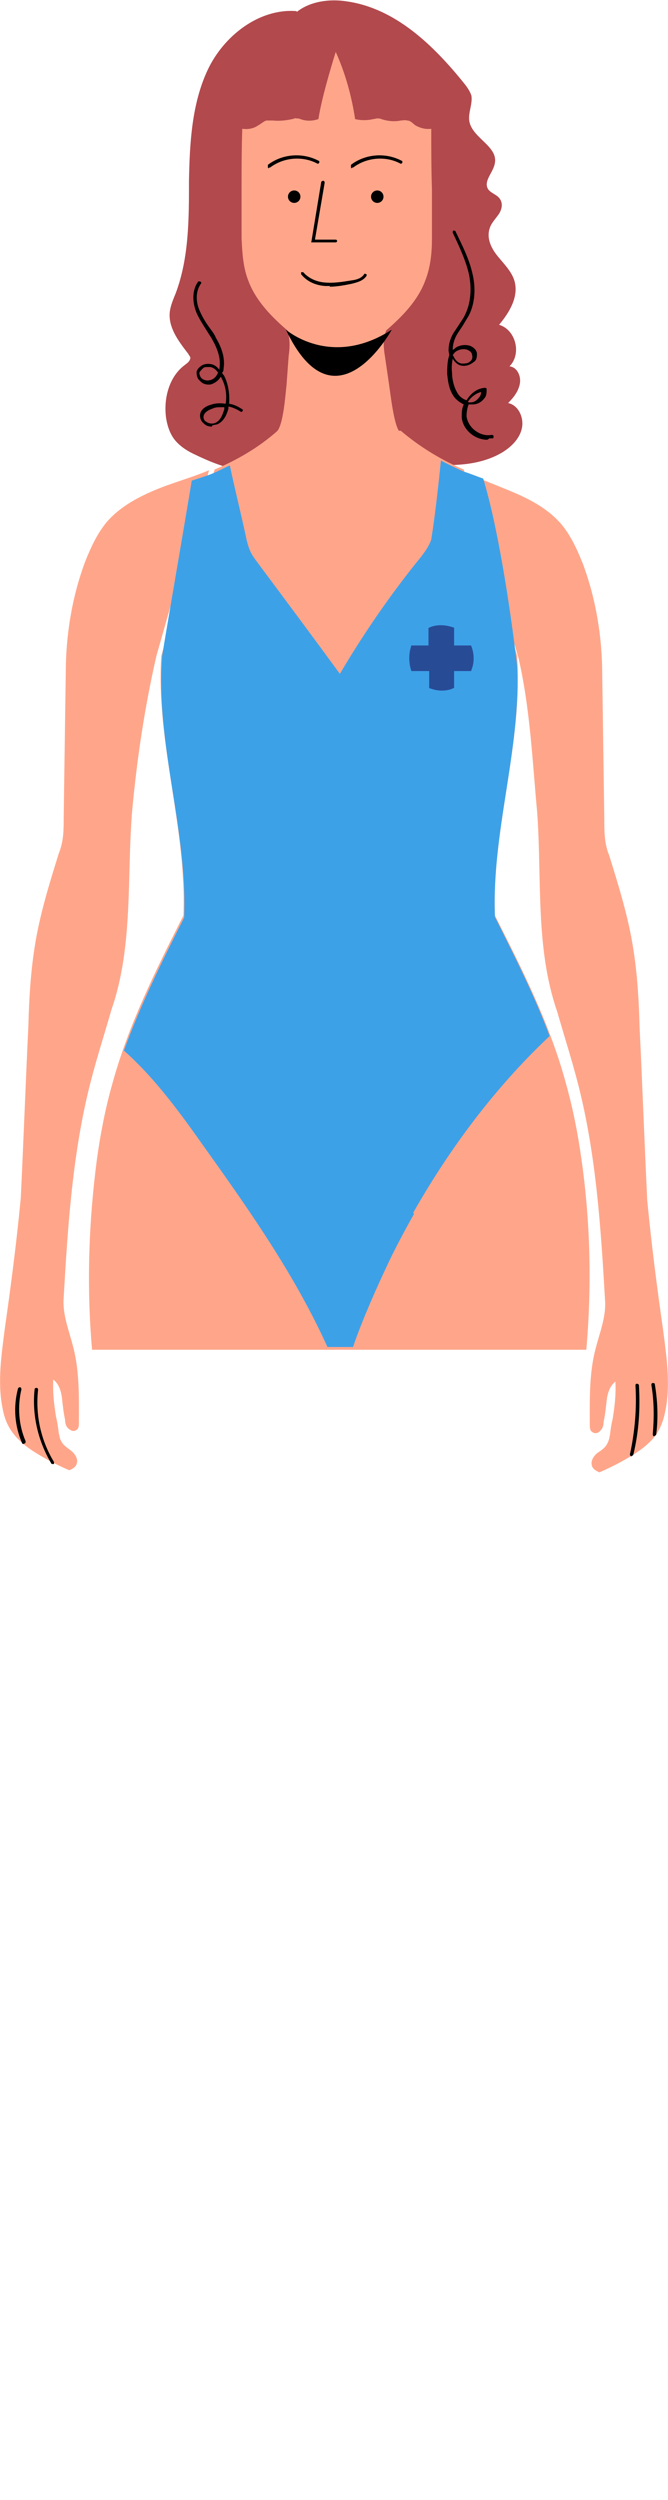 <?xml version="1.0" encoding="UTF-8"?>
<svg id="Lag_2" xmlns="http://www.w3.org/2000/svg" version="1.1" viewBox="0 0 96.5 361">
  <!-- Generator: Adobe Illustrator 29.8.2, SVG Export Plug-In . SVG Version: 2.1.1 Build 3)  -->
  <defs>
    <style>
      .st0 {
        fill: #284b96;
        stroke: #284b96;
        stroke-miterlimit: 10;
      }

      .st1 {
        fill: #3da1e8;
      }

      .st2 {
        fill: #ffa68a;
      }

      .st3 {
        fill: #b2494d;
      }
    </style>
  </defs>
  <g id="pige_uden_ben">
    <g id="pige_uden_ben-2">
      <g>
        <g>
          <path class="st3" d="M42.8,1.6c-5.4-.4-10.5,3.6-12.8,8.5s-2.6,10.6-2.7,16c0,5.5,0,11.1-1.9,16.2-.4,1-.9,2.1-.9,3.2,0,2.1,1.4,3.9,2.7,5.6.1.2.2.3.3.5,0,.5-.4.8-.8,1.1-2.3,1.7-3.1,4.9-2.7,7.7.2,1.2.6,2.4,1.4,3.3.8.9,1.8,1.5,2.9,2,2.5,1.2,5.1,2.2,7.9,2.4,5.3.5,10.6-1.6,15.9-1.8,3.5-.1,6.9.6,10.4.8s7.1,0,10.1-1.8c1.3-.8,2.5-2,2.8-3.5.3-1.5-.5-3.3-2-3.6.8-.8,1.5-1.7,1.7-2.8s-.4-2.4-1.5-2.5c1.8-1.8.9-5.3-1.5-6,1.5-1.8,2.9-4.1,2.2-6.4-.4-1.3-1.5-2.4-2.4-3.5-.9-1.1-1.6-2.5-1.2-3.9.2-.8.8-1.4,1.3-2.1s.7-1.6.2-2.3c-.4-.6-1.3-.8-1.7-1.4-.7-1.2.8-2.4,1-3.8.4-2.4-3.3-3.6-3.7-6-.2-1.2.5-2.5.3-3.7-.2-.6-.6-1.2-1-1.7C62.6,6.5,57.1,1.2,50.1.2c-2.5-.4-5.3,0-7.2,1.5h0Z"/>
          <g>
            <path d="M70.4,63.5c-1.8,0-3.5-1.4-3.7-3.2,0-.7,0-1.3.3-1.9-.6-.3-1.2-.7-1.6-1.4-.6-1-.7-2.1-.8-3,0-.8,0-1.8.3-2.7,0-.2-.1-.5-.1-.7,0-.8.2-1.8.9-2.8.2-.3.4-.6.6-.9.3-.5.7-1,.9-1.5.8-1.6,1-3.8.5-6-.5-2-1.4-3.9-2.3-5.8,0-.1,0-.3.1-.3.1,0,.3,0,.3.1.9,1.9,1.9,3.8,2.4,5.9.6,2.3.4,4.6-.5,6.3-.3.5-.6,1-.9,1.5-.2.3-.4.6-.6.9-.6.9-.8,1.8-.8,2.5h0c0,0,.1,0,.2-.1.5-.5,1.4-.7,2.2-.5.6.2,1,.6,1.1,1.1,0,.5,0,1-.5,1.3-.5.4-1.1.6-1.7.5-.6-.1-1-.5-1.3-1-.1.5-.2,1.2-.1,2,0,.8.2,1.9.7,2.8.3.6.8,1,1.4,1.2.6-1,1.5-1.7,2.6-1.8.1,0,.3,0,.3.2,0,.5,0,1-.4,1.4-.4.5-1,.8-1.6.8-.2,0-.4,0-.6,0-.2.5-.3,1.1-.3,1.7.2,1.7,2,3,3.6,2.7.1,0,.3,0,.3.2s0,.3-.2.3-.3,0-.4,0h0ZM67.7,58.1c.1,0,.2,0,.3,0,.5,0,.9-.3,1.2-.7.2-.2.3-.5.3-.8-.8.2-1.5.8-1.9,1.4h0ZM65.5,51.4c.2.5.6,1,1.2,1.1.4,0,.9,0,1.2-.3.3-.2.4-.6.3-.9,0-.5-.5-.7-.7-.8-.6-.2-1.3,0-1.7.3-.2.2-.3.3-.4.5h0Z"/>
            <path d="M30.6,61.6c-.4,0-.8-.1-1.1-.4-.4-.3-.6-.7-.6-1.2,0-.9.9-1.4,1.7-1.6.6-.2,1.3-.2,2-.1.2-1.3,0-2.6-.6-3.7,0,0,0-.1-.1-.2-.3.5-.8.9-1.4,1.1-.5.1-1.2,0-1.6-.5-.4-.3-.5-.8-.5-1.2,0-.4.3-.7.7-1,.5-.3,1-.3,1.5-.2.4.1.8.4,1.1.8,0,0,0-.1,0-.2.2-1.2-.1-2.5-1-4.1-.2-.4-.5-.8-.8-1.3-.5-.8-1.1-1.7-1.5-2.6-.7-1.7-.6-3.4.2-4.5,0-.1.2-.1.4,0,.1,0,.1.2,0,.3-.7,1-.8,2.5-.1,4,.4.9.9,1.7,1.5,2.5.3.4.6.8.8,1.3,1,1.7,1.3,3.1,1.1,4.4,0,.2,0,.4-.2.6,0,.2.2.3.3.5.6,1.2.8,2.7.7,4,.7.1,1.3.4,1.9.8.1,0,.1.2,0,.3,0,.1-.2.1-.3,0-.5-.3-1.1-.6-1.7-.7,0,0,0,.2,0,.3-.2.7-.6,1.9-1.7,2.3-.2,0-.4.1-.6.1h0ZM31.9,58.8c-.4,0-.8,0-1.2.2-.6.2-1.3.6-1.3,1.2,0,.4.2.6.4.7.4.3.9.3,1.2.2.9-.3,1.2-1.4,1.4-2v-.3c-.1,0-.3,0-.5,0h0ZM30,53c-.3,0-.5,0-.7.2-.2.2-.4.4-.5.6,0,.4.2.7.3.8.3.3.8.4,1.2.3.6-.1,1-.6,1.2-1.1-.3-.4-.6-.7-1.1-.8-.1,0-.2,0-.4,0Z"/>
          </g>
        </g>
        <g id="krop">
          <path id="krop-2" class="st2" d="M51,194.2c-1.2,0-2.3,0-3.5,0"/>
          <path id="torso" class="st2" d="M13.3,194.9c-.8-9.1-.5-18.4.7-27.5.5-3.6,1.2-7.3,2.2-10.8,2.3-8.5,6.3-16.5,10.3-24.4.5-12.7-4-25-3.2-37.5l7.7-26.9c3.3-1.4,6.4-3.2,9.1-5.6h17.8c2.7,2.3,5.8,4.2,9.1,5.6l7.7,26.9c.9,12.5-3.7,24.8-3.2,37.5,4,7.9,8,15.8,10.3,24.4,1,3.6,1.7,7.2,2.2,10.8,1.3,9.1,1.5,18.4.7,27.5"/>
          <path id="krop-3" class="st2" d="M50.3,194.2c-1.2,0-2.3,0-3.5,0"/>
          <g id="arm">
            <path id="arm-2" class="st2" d="M30.2,67.9c-2.6,1.1-5.3,1.8-7.9,2.9-2.6,1.1-5.1,2.5-6.9,4.6-1.4,1.7-2.3,3.7-3.1,5.7-1.9,5.1-2.8,10.6-2.8,16.1-.1,7-.2,14-.3,20.9,0,1.7,0,3.4-.7,5.1-1.4,4.5-2.8,9-3.5,13.6-.6,3.8-.8,7.6-.9,11.3-.4,8.3-.7,16.6-1.1,24.9-.6,6.3-1.4,12.5-2.3,18.8-.5,3.9-1.1,7.9-.3,11.7.2,1.1.6,2.2,1.3,3.2.9,1.3,2.2,2.3,3.5,3.1,1.6,1,3.2,1.8,4.8,2.5.5-.2,1-.5,1.1-1,.2-.7-.3-1.4-.8-1.8s-1.2-.8-1.5-1.5c-.2-.3-.2-.7-.3-1-.1-.8-.2-1.6-.4-2.4-.3-1.8-.5-3.6-.4-5.4.9.7,1.2,1.9,1.3,3.1.1.9.2,1.8.4,2.7,0,.4.1.9.4,1.2s.8.6,1.2.3c.4-.2.4-.7.4-1.1,0-3.6.1-7.3-.8-10.8-.6-2.4-1.6-4.8-1.4-7.2.6-10.5,1.3-21.1,3.9-31.2.9-3.5,2-6.9,3-10.4,3.2-9.2,2.2-19.2,3-28.8.7-7.5,1.8-14.9,3.5-22.3"/>
            <path d="M7.6,211.4c0,0-.2,0-.2-.1-1.9-3.2-2.8-7-2.4-10.7,0-.1.1-.2.3-.2.1,0,.2.1.2.3-.4,3.6.4,7.3,2.3,10.4,0,.1,0,.3,0,.3,0,0,0,0-.1,0h0Z"/>
            <path d="M3.4,208.5c0,0-.2,0-.2-.1-1.1-2.5-1.3-5.3-.6-7.9,0-.1.2-.2.3-.2.1,0,.2.2.2.3-.6,2.5-.4,5.2.6,7.5,0,.1,0,.3-.1.3,0,0,0,0,0,0h0Z"/>
          </g>
          <g id="arm-3">
            <path id="arm-4" class="st2" d="M67.1,68.2c2.6,1.1,4.5,1.8,7.1,2.9s5.1,2.5,6.9,4.6c1.4,1.7,2.3,3.7,3.1,5.7,1.9,5.1,2.8,10.6,2.8,16.1.1,7,.2,14,.3,20.9,0,1.7,0,3.4.7,5.1,1.4,4.5,2.8,9,3.5,13.6.6,3.8.8,7.6.9,11.3.4,8.3.7,16.6,1.1,24.9.6,6.3,1.4,12.5,2.3,18.8.5,3.9,1.1,7.9.3,11.7-.2,1.1-.6,2.2-1.2,3.2-.9,1.3-2.2,2.3-3.5,3.1-1.6,1-3.2,1.8-4.8,2.5-.5-.2-1-.5-1.1-1-.2-.7.3-1.4.8-1.8.6-.4,1.2-.8,1.5-1.5s.2-.7.3-1c.1-.8.2-1.6.4-2.4.3-1.8.5-3.6.4-5.4-.9.7-1.2,1.9-1.3,3.1-.1.9-.2,1.8-.4,2.7,0,.4-.1.9-.4,1.2-.3.4-.8.6-1.2.3-.4-.2-.4-.7-.4-1.1,0-3.6-.1-7.3.8-10.8.6-2.4,1.6-4.8,1.4-7.2-.6-10.5-1.3-21.1-3.9-31.2-.9-3.5-2-6.9-3-10.4-3.2-9.2-2.2-19.2-2.9-28.8-.7-7.5-1-14.9-2.7-22.3"/>
            <path d="M94.5,207.4h0c-.1,0-.2-.1-.2-.3.2-2.4.2-4.7-.2-7.1,0-.1,0-.3.2-.3.1,0,.3,0,.3.2.4,2.4.5,4.8.2,7.2,0,.1-.1.2-.2.2h0Z"/>
            <path d="M91.2,210.3h0c-.1,0-.2-.2-.2-.3.7-3.2,1-6.6.8-9.9,0-.1,0-.3.2-.3.1,0,.3.1.3.2.2,3.4,0,6.7-.8,10,0,.1-.1.2-.2.2h0Z"/>
          </g>
        </g>
        <path id="hoved" class="st2" d="M40,62.3c.9-.9,1.2-4.9,1.4-6.8.1-1.4.2-2.7.3-4.1.2-1.3.2-2.6-.2-3.7-2.2-1.9-4.5-4.2-5.6-7.1-.8-2-.9-4.1-1-6.2,0-2.3,0-4.6,0-7,0-2.9,0-5.8.1-8.8.8.1,1.6,0,2.3-.5.4-.2.8-.6,1.2-.7.3,0,.6,0,.9,0,.9.1,1.9,0,2.8-.2.2,0,.4-.2.6-.1.2,0,.4,0,.6.1.8.3,1.7.3,2.6,0,.5-3.4,2.5-9.7,2.5-9.7,1.4,3.1,2.3,6.4,2.8,9.7.8.2,1.8.2,2.6,0,.2,0,.4-.1.6-.1.2,0,.4,0,.6.1.9.3,1.9.4,2.8.2.3,0,.6-.1.9,0,.5,0,.8.4,1.2.7.7.4,1.5.6,2.3.5,0,2.9,0,5.8.1,8.8,0,2.3,0,4.6,0,7,0,2.1-.2,4.2-1,6.2-1.1,2.9-3.4,5.2-5.6,7.1-.5,1.2-.4,2.5-.2,3.7.2,1.4.4,2.7.6,4.1.2,1.3.7,5.9,1.5,6.8"/>
        <g id="ansigt">
          <path d="M47.7,41.3c-.2,0-.5,0-.7,0-1.5-.1-2.7-.7-3.5-1.7,0-.1,0-.3,0-.3s.3,0,.3,0c.7.8,1.8,1.4,3.2,1.5,1.2.1,2.5-.1,3.7-.3.8-.1,1.5-.3,1.9-.9,0-.1.2-.1.3,0,.1,0,.1.2,0,.3-.5.7-1.4.9-2.2,1.1-1,.2-2.1.4-3.1.4h0Z"/>
          <g>
            <path d="M50.9,24.3c0,0-.2,0-.2-.1,0-.1,0-.3,0-.4,2.1-1.6,5-1.8,7.3-.6.1,0,.2.2.1.3,0,.1-.2.2-.3.1-2.1-1.1-4.8-.9-6.8.6,0,0,0,0-.2,0Z"/>
            <circle cx="54.5" cy="28.4" r=".9"/>
          </g>
          <g>
            <path d="M38.9,24.3c0,0-.2,0-.2-.1,0-.1,0-.3,0-.4,2.1-1.6,5-1.8,7.3-.6.1,0,.2.2.1.3,0,.1-.2.2-.3.1-2.1-1.1-4.8-.9-6.8.6,0,0,0,0-.2,0Z"/>
            <circle cx="42.5" cy="28.4" r=".9"/>
          </g>
          <path d="M48.5,35h-3.3c0,0-.1,0-.2,0s0-.1,0-.2l1.4-8.5c0-.1.2-.2.3-.2.1,0,.2.1.2.3l-1.4,8.2h3c.1,0,.2.1.2.2s-.1.2-.2.2h0Z"/>
        </g>
        <path id="badedragt" class="st1" d="M59.7,175.1c4.6-8.1,11-17.3,19.7-25.5-2.2-5.9-5.1-11.6-7.9-17.2-.5-12.3,3.8-24.2,3.2-36.3-1.1-9.3-2.9-20.5-4.9-27-.9-.3-1.8-.7-2.8-1-1.1-.5-2.2-1-3.3-1.6-.4,3.8-.8,7.6-1.4,11.4-.4,1.2-1.3,2.3-2.2,3.4-4,5-7.7,10.4-11,16-3.8-5.2-7.6-10.3-11.4-15.4-.5-.7-1.1-1.4-1.5-2.2-.4-.9-.6-1.8-.8-2.8-.7-3.2-1.5-6.4-2.2-9.7-.7.3-1.4.7-2.1,1-1.1.5-2.2.8-3.4,1.2-1.3,7.9-4.6,26.9-4.3,25.6-.9,12.5,3.7,24.8,3.2,37.5-3.2,6.3-6.3,12.6-8.7,19.2,4.6,4.1,8.2,9.1,11.8,14.2,6.5,9.1,13,18.4,17.6,28.6.6,0,1.2,0,1.8,0-.5,0-.9,0-1.4,0h2.8-1.4c.6,0,1.3,0,1.9,0,.8-2.4,2.4-6.4,4.8-11.5,1.2-2.6,2.6-5.2,4-7.7h0Z"/>
        <path d="M41.3,47.6s6.5,5.7,15.3,0c0,0-8.2,15-15.3,0Z"/>
      </g>
      <path id="logo" class="st0" d="M62.4,93.7v-2.7s1.1-.5,2.7,0v2.7h2.6s.5,1.3,0,2.7h-2.6v2.6s-1.1.5-2.6,0v-2.6h-2.7s-.4-1.3,0-2.7c0,0,2.7,0,2.7,0Z"/>
    </g>
  </g>
</svg>
